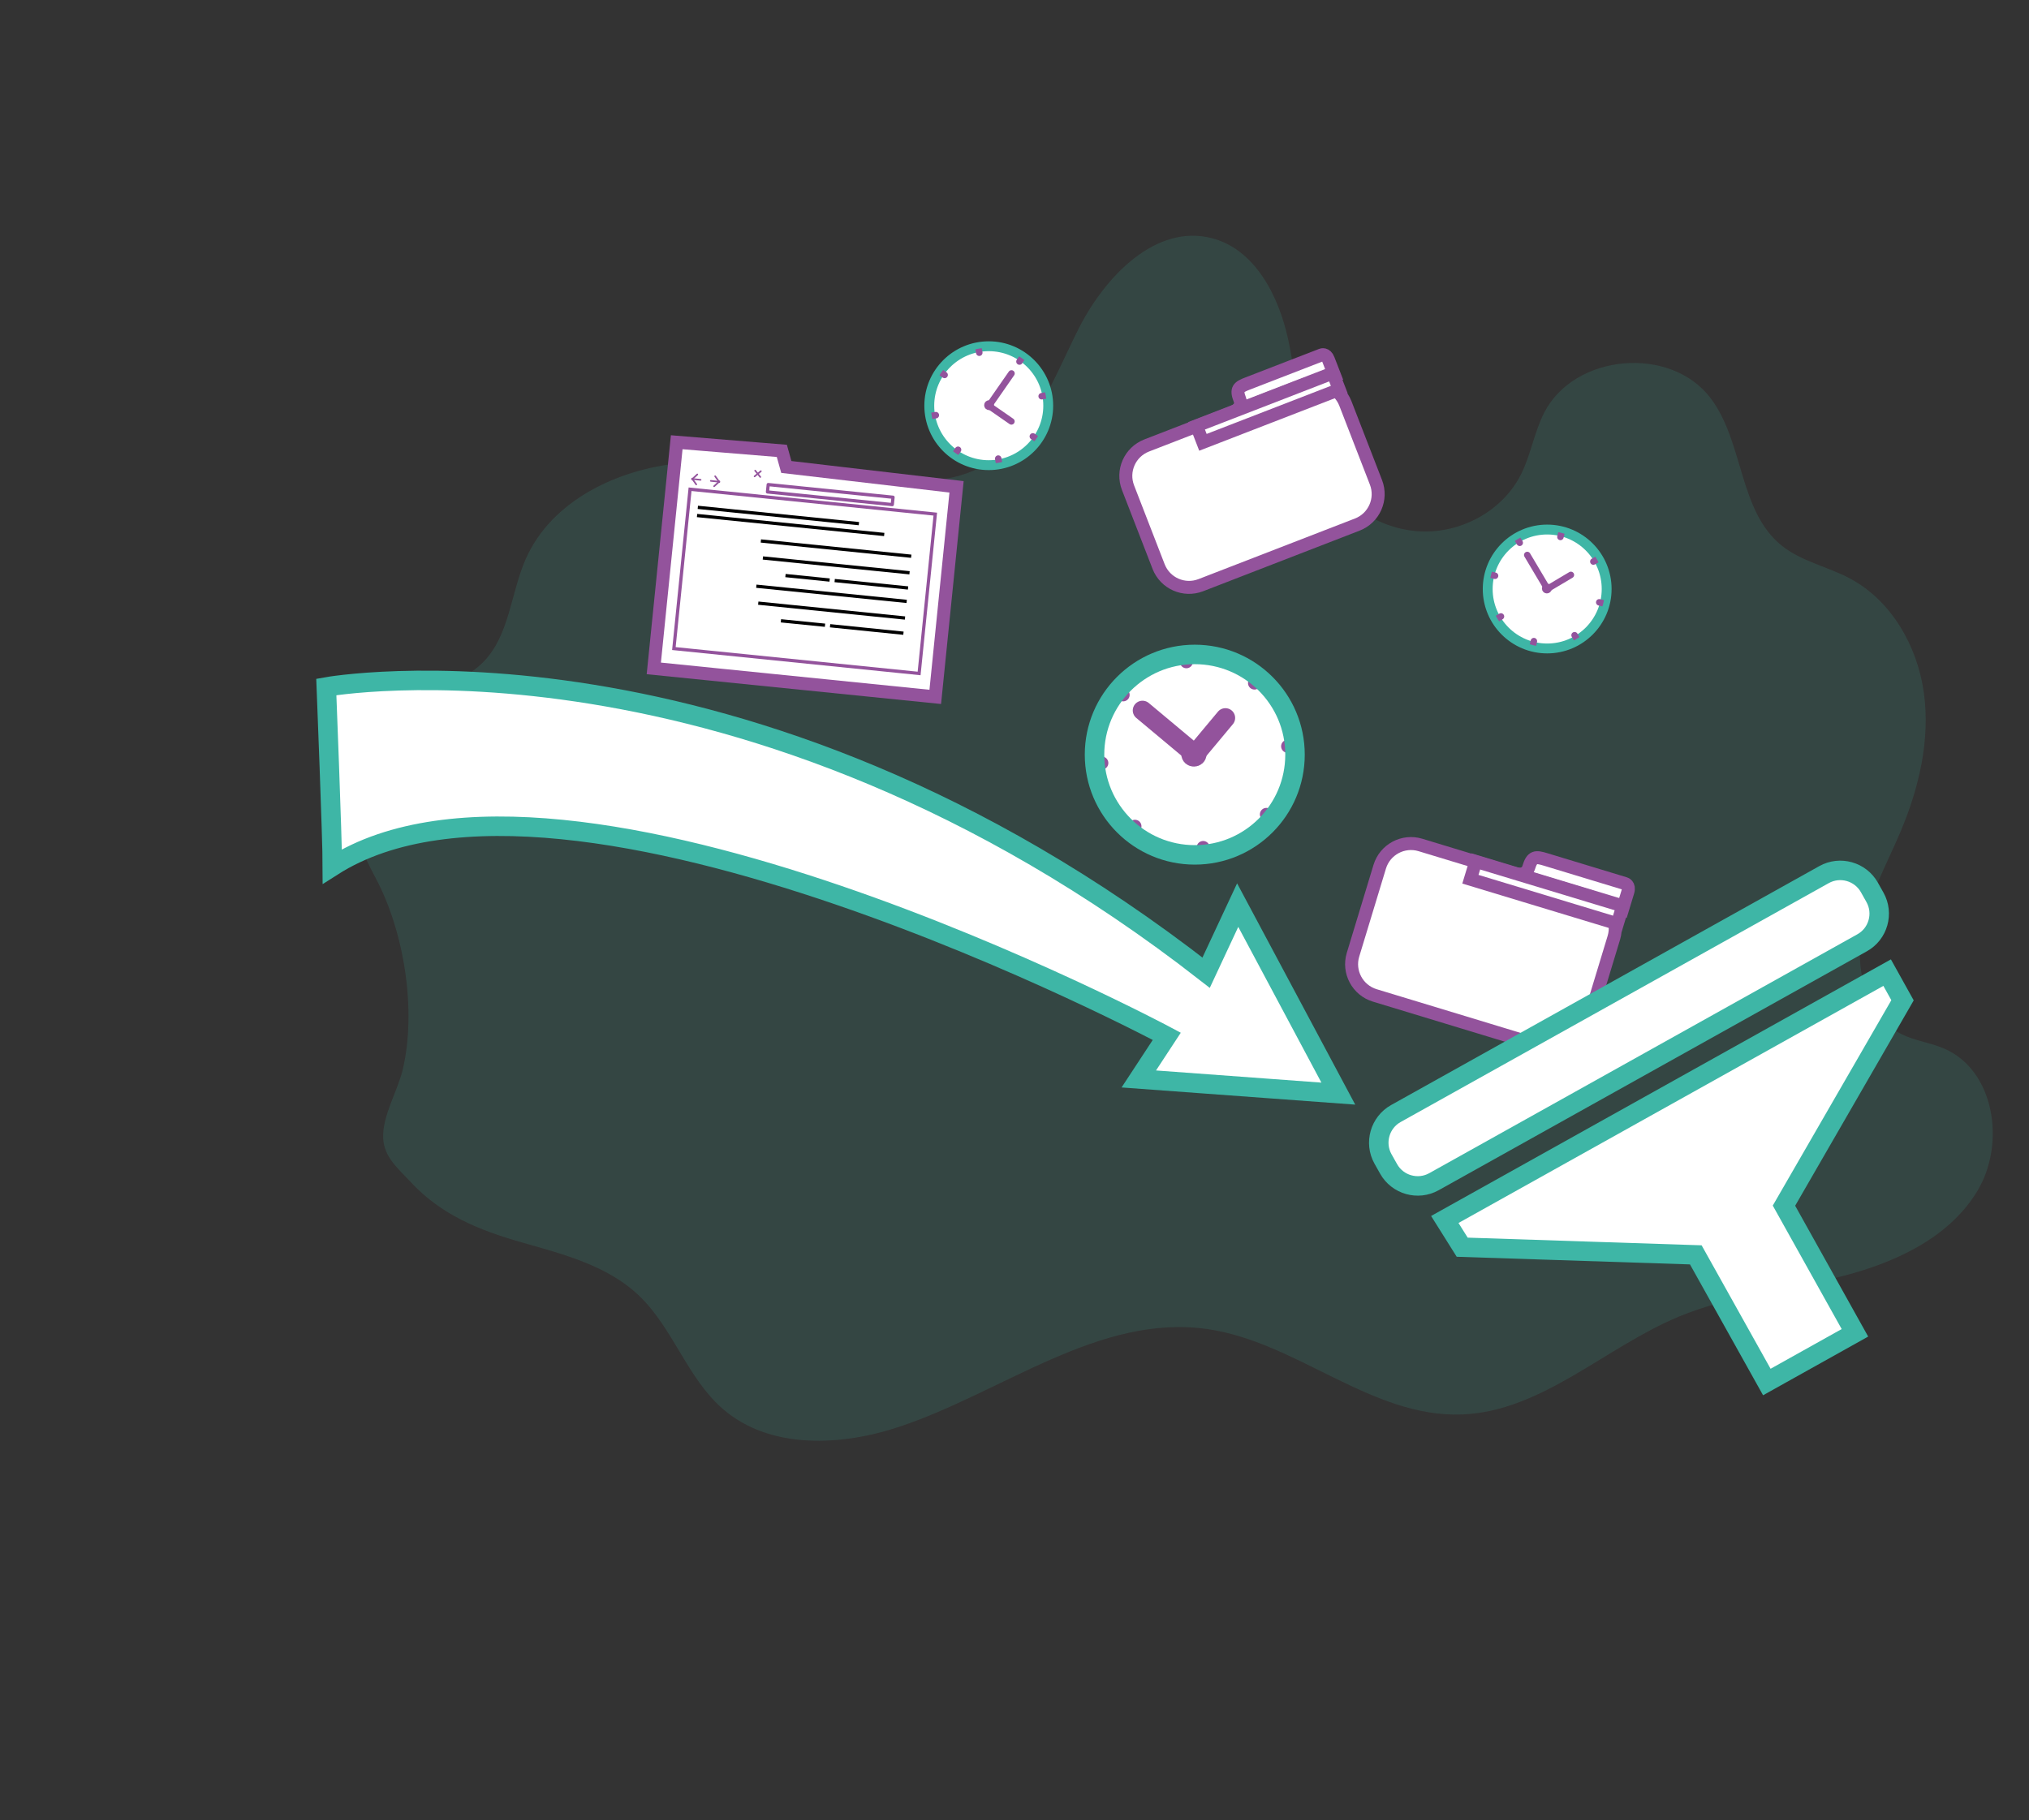 <?xml version="1.0" encoding="utf-8"?>
<!-- Generator: Adobe Illustrator 24.0.0, SVG Export Plug-In . SVG Version: 6.00 Build 0)  -->
<svg version="1.1" xmlns="http://www.w3.org/2000/svg" xmlns:xlink="http://www.w3.org/1999/xlink" x="0px" y="0px"
	 viewBox="0 0 312.51 280.44" style="enable-background:new 0 0 312.51 280.44;" xml:space="preserve">
<rect x="0" y="0" width="312.51" height="280.44" fill="#333333" stroke="none"/>
<style type="text/css">
	.st0{opacity:0.15;fill:#3EB6A6;}
	.st1{fill:#3EB6A6;}
	.st2{opacity:0.3;}
	.st3{fill:#FFFFFF;stroke:#3EB6A6;stroke-width:3;stroke-miterlimit:10;}
	.st4{fill:#93539C;}
	.st5{fill:#FFFFFF;stroke:#93539C;stroke-width:7;stroke-miterlimit:10;}
	.st6{fill:none;stroke:#000000;stroke-width:10;stroke-miterlimit:10;}
	.st7{fill:#FFFFFF;}
	.st8{fill:#FFFFFF;stroke:#3EB6A6;stroke-width:3;stroke-linecap:round;stroke-miterlimit:10;}
	.st9{fill:#FFFFFF;stroke:#93539C;stroke-width:3;stroke-miterlimit:10;}
	.st10{fill:none;stroke:#3EB6A6;stroke-width:3;stroke-miterlimit:10;}
	.st11{fill:none;stroke:#93539C;stroke-width:3;stroke-miterlimit:10;}
	.st12{fill:#FFFFFF;stroke:#93539C;stroke-width:2;stroke-miterlimit:10;}
	.st13{fill-rule:evenodd;clip-rule:evenodd;fill:#FFFFFF;stroke:#3EB6A6;stroke-width:3;stroke-miterlimit:10;}
	.st14{fill:none;stroke:#93539C;stroke-width:0.5;stroke-miterlimit:10;}
	.st15{fill:none;stroke:#93539C;stroke-width:0.25;stroke-linecap:round;stroke-linejoin:round;stroke-miterlimit:10;}
	.st16{fill:none;stroke:#93539C;stroke-width:0.5;stroke-linecap:round;stroke-linejoin:round;stroke-miterlimit:10;}
	.st17{fill:none;stroke:#000000;stroke-width:0.5;stroke-miterlimit:10;}
	.st18{fill:#FFFFFF;stroke:#3EB6A6;stroke-width:2;stroke-miterlimit:10;}
	.st19{fill:none;stroke:#93539C;stroke-width:2;stroke-linecap:round;stroke-miterlimit:10;}
	.st20{fill:none;stroke:#93539C;stroke-width:3;stroke-linecap:round;stroke-miterlimit:10;}
	.st21{fill:#FFFFFF;stroke:#3EB6A6;stroke-miterlimit:10;}
	.st22{fill:none;stroke:#93539C;stroke-linecap:round;stroke-miterlimit:10;}
	.st23{fill:none;stroke:#3EB6A6;stroke-miterlimit:10;}
	.st24{fill:none;stroke:#FFFFFF;stroke-width:3;stroke-miterlimit:10;}
	.st25{opacity:0.35;fill:#FFFFFF;stroke:#93539C;stroke-width:2;stroke-miterlimit:10;}
	.st26{fill:none;stroke:#93539C;stroke-width:2;stroke-miterlimit:10;}
	.st27{fill:#E1F1F0;}
	.st28{fill:#010202;}
	.st29{fill:none;}
	.st30{fill:#1A1533;}
	.st31{fill:#FFFFFF;stroke:#010202;stroke-miterlimit:10;}
	.st32{fill:none;stroke:#010202;stroke-miterlimit:10;}
	.st33{fill:none;stroke:#3EB6A6;stroke-width:2;stroke-miterlimit:10;}
	.st34{fill:none;stroke:#34B4A4;stroke-width:0.75;stroke-miterlimit:10;}
	.st35{fill:#FFFFFF;stroke:#000000;stroke-width:3;stroke-miterlimit:10;}
	.st36{fill:none;stroke:#000000;stroke-miterlimit:10;}
	.st37{fill:#3EB6A6;stroke:#010202;stroke-miterlimit:10;}
	.st38{fill:#93539C;stroke:#E9DCEB;stroke-miterlimit:10;}
	.st39{fill:#E9DCEB;}
	.st40{fill:none;stroke:#93539C;stroke-miterlimit:10;}
	.st41{fill:none;stroke:#000000;stroke-width:3;stroke-miterlimit:10;}
	.st42{stroke:#000000;stroke-miterlimit:10;}
	.st43{fill:none;stroke:#010202;stroke-width:3;stroke-miterlimit:10;}
	.st44{fill:none;stroke:#93539C;stroke-width:5;stroke-miterlimit:10;}
	.st45{fill:none;stroke:#3EB6A6;stroke-width:7;stroke-miterlimit:10;}
	.st46{fill:none;stroke:#93539C;stroke-width:4;stroke-miterlimit:10;}
	.st47{fill:none;stroke:#3EB6A6;stroke-width:5;stroke-miterlimit:10;}
	.st48{fill:#FFFFFF;stroke:#000000;stroke-miterlimit:10;}
	.st49{fill:#FFFFFF;stroke:#000000;stroke-width:2;stroke-miterlimit:10;}
	.st50{fill:#FFFFFF;stroke:#93539C;stroke-miterlimit:10;}
	.st51{fill:#FFFFFF;stroke:#3EB6A6;stroke-width:0.5;stroke-miterlimit:10;}
	.st52{fill:#FFFFFF;stroke:#93539C;stroke-linecap:round;stroke-miterlimit:10;}
	.st53{fill:none;stroke:#3EB6A6;stroke-width:0.25;stroke-miterlimit:10;}
	.st54{fill:#E1F1F0;stroke:#010202;stroke-miterlimit:10;}
	.st55{fill:none;stroke:#000000;stroke-linecap:round;stroke-miterlimit:10;}
	.st56{fill:#FFFFFF;stroke:#000000;stroke-width:0.75;stroke-miterlimit:10;}
	.st57{fill:#FFFFFF;stroke:#000000;stroke-width:0.5;stroke-miterlimit:10;}
	.st58{fill:#FFFFFF;stroke:#000000;stroke-linecap:round;stroke-linejoin:round;stroke-miterlimit:10;}
</style>
<g id="Capa_5">
	<path class="st0" d="M57.86,135.27c-3.99-7.45-7.5-17.39-1.79-23.62c4.73-5.16,13.48-4.68,18.38-9.67
		c4.05-4.13,4.2-10.6,6.54-15.89c3.95-8.92,14-13.76,23.7-14.73c9.7-0.97,19.41,1.16,29.09,2.33c5.78,0.7,11.93,1,17.12-1.63
		c7.99-4.04,11.22-13.48,15.26-21.47s11.85-16.15,20.51-13.89c6.64,1.73,10.29,8.91,11.74,15.61c1.45,6.71,1.63,13.89,5.03,19.85
		c3.1,5.45,8.96,9.36,15.22,9.7c6.27,0.35,12.69-3.08,15.55-8.66c1.57-3.06,2.07-6.58,3.64-9.64c4.68-9.09,19.45-10.37,25.62-2.22
		c5.13,6.78,4.31,17.36,10.93,22.7c3.04,2.45,7.08,3.24,10.53,5.08c6.41,3.42,10.4,10.44,11.39,17.63s-0.73,14.54-3.54,21.24
		c-2.25,5.36-5.24,10.54-6.11,16.29c-0.88,5.75,1.03,12.48,6.25,15.06c2.04,1.01,4.37,1.28,6.47,2.18
		c7.85,3.34,9.57,14.67,5.16,21.97s-12.87,11.13-21.14,13.2c-8.27,2.08-16.92,2.86-24.8,6.13c-11.42,4.75-21.15,14.65-33.51,15.09
		c-13.9,0.49-25.44-11.23-39.21-13.17c-16.62-2.34-31.42,9.73-47.34,15.05c-9.05,3.03-20,3.52-27.21-2.73
		c-5.52-4.78-7.68-12.51-12.99-17.53c-4.82-4.56-11.56-6.3-17.94-8.12c-6.61-1.88-12.45-4.24-17.18-9.34
		c-1.92-2.07-4.06-3.8-4.21-6.68c-0.17-3.44,2.24-7.32,3.02-10.64C64.2,155.59,62.23,143.44,57.86,135.27z"/>
	<g>
		<path class="st12" d="M232.73,134.4c0,0,2.2,0.95,2.71-0.71c0.54-1.78,1.07-1.76,2.64-1.28c2.43,0.74,12.22,3.71,12.22,3.71
			s0.74,0.21,0.43,1.25c-0.38,1.25-1.14,3.75-1.14,3.75"/>
		<path class="st12" d="M238.19,161.38l-26.45-8.03c-2.65-0.81-4.15-3.61-3.35-6.26l4.12-13.57c0.81-2.65,3.61-4.15,6.26-3.35
			l26.45,8.03c2.65,0.81,4.15,3.61,3.35,6.26l-4.12,13.57C243.64,160.68,240.84,162.18,238.19,161.38z"/>
		
			<rect x="236.86" y="125.76" transform="matrix(0.29 -0.957 0.957 0.29 37.432 325.656)" class="st12" width="2.87" height="23.65"/>
	</g>
	<path class="st3" d="M286.81,145.24l-65.95,36.81c-2.47,1.38-5.61,0.49-6.99-1.98l-0.86-1.53c-1.38-2.47-0.49-5.61,1.98-6.99
		l65.95-36.81c2.47-1.38,5.61-0.49,6.99,1.98l0.86,1.53C290.17,140.72,289.28,143.87,286.81,145.24z"/>
	<polygon class="st3" points="222.53,187.87 290.66,149.84 293.03,154.1 274.77,185.74 285.7,205.33 272.13,212.91 261.19,193.32 
		225.21,192.14 	"/>
	<path class="st13" d="M185.77,149.85l4.86-10.41l15.5,29.04l-30.73-2.26l4.31-6.57c0,0-92.25-49.33-128.52-26.18
		c0-4.09-0.93-27.64-0.93-27.64S114.38,94.19,185.77,149.85z"/>
	<g>
		<path class="st12" d="M189.35,63.7c0,0,2.21-0.58,1.62-2.12c-0.64-1.65-0.23-1.95,1.23-2.51c2.25-0.87,11.34-4.39,11.34-4.39
			s0.68-0.28,1.05,0.69c0.45,1.16,1.35,3.48,1.35,3.48"/>
		<path class="st12" d="M209.06,80.81l-24.11,9.34c-2.59,1-5.49-0.28-6.5-2.87l-4.71-12.15c-1-2.59,0.28-5.49,2.87-6.5l24.11-9.34
			c2.59-1,5.49,0.28,6.5,2.87l4.71,12.15C212.93,76.9,211.64,79.81,209.06,80.81z"/>
		
			<rect x="184.13" y="61.45" transform="matrix(0.932 -0.361 0.361 0.932 -9.5 74.8)" class="st12" width="22.53" height="2.73"/>
	</g>
	<g>
		<polygon class="st12" points="144.05,107.36 100.7,102.97 104.23,68.13 120.42,69.46 121.11,71.94 147.33,75 		"/>
		
			<rect x="104.96" y="77.18" transform="matrix(0.995 0.101 -0.101 0.995 9.644 -12.025)" class="st14" width="37.96" height="24.67"/>
		<line class="st15" x1="106.66" y1="73.79" x2="107.91" y2="73.92"/>
		<line class="st15" x1="107.4" y1="73.09" x2="106.59" y2="73.84"/>
		<line class="st15" x1="106.6" y1="73.73" x2="107.24" y2="74.63"/>
		<line class="st15" x1="110.73" y1="74.21" x2="109.48" y2="74.08"/>
		<line class="st15" x1="110.15" y1="73.37" x2="110.79" y2="74.27"/>
		<line class="st15" x1="110.8" y1="74.16" x2="109.99" y2="74.91"/>
		<line class="st15" x1="116.31" y1="72.5" x2="117.1" y2="73.48"/>
		<line class="st15" x1="116.22" y1="73.39" x2="117.19" y2="72.59"/>
		
			<rect x="118.23" y="75.58" transform="matrix(0.995 0.101 -0.101 0.995 8.318 -12.491)" class="st16" width="19.32" height="1.14"/>
		<line class="st17" x1="107.48" y1="78.16" x2="132.29" y2="80.67"/>
		<line class="st17" x1="107.36" y1="79.42" x2="136.19" y2="82.34"/>
		<line class="st17" x1="117.19" y1="83.34" x2="140.35" y2="85.69"/>
		<line class="st17" x1="117.5" y1="85.96" x2="140.09" y2="88.24"/>
		<line class="st17" x1="139.86" y1="90.58" x2="128.56" y2="89.44"/>
		<line class="st17" x1="127.78" y1="89.36" x2="120.98" y2="88.67"/>
		<line class="st17" x1="116.49" y1="90.31" x2="139.65" y2="92.65"/>
		<line class="st17" x1="116.79" y1="92.92" x2="139.39" y2="95.21"/>
		<line class="st17" x1="139.15" y1="97.55" x2="127.85" y2="96.4"/>
		<line class="st17" x1="127.07" y1="96.32" x2="120.28" y2="95.64"/>
	</g>
	<g>
		<circle class="st18" cx="184.02" cy="116.26" r="15.44"/>
		<line class="st19" x1="172.16" y1="106.36" x2="172.99" y2="107.05"/>
		<line class="st19" x1="195.05" y1="125.46" x2="195.87" y2="126.15"/>
		<line class="st19" x1="193.91" y1="104.4" x2="193.22" y2="105.23"/>
		<line class="st19" x1="174.81" y1="127.29" x2="174.12" y2="128.11"/>
		<line class="st19" x1="182.63" y1="100.88" x2="182.73" y2="101.95"/>
		<line class="st19" x1="185.31" y1="130.56" x2="185.4" y2="131.64"/>
		<line class="st19" x1="199.4" y1="114.87" x2="198.32" y2="114.97"/>
		<line class="st19" x1="169.71" y1="117.55" x2="168.64" y2="117.64"/>
		<line class="st20" x1="175.97" y1="109.45" x2="184.06" y2="116.21"/>
		<line class="st20" x1="188.74" y1="110.6" x2="184.02" y2="116.26"/>
		<circle class="st20" cx="183.89" cy="116.15" r="0.45"/>
		<circle class="st10" cx="184.02" cy="116.26" r="15.44"/>
	</g>
	<g>
		<circle class="st21" cx="152.29" cy="62.5" r="8.9"/>
		<line class="st22" x1="157.37" y1="55.19" x2="157.02" y2="55.7"/>
		<line class="st22" x1="147.56" y1="69.29" x2="147.2" y2="69.8"/>
		<line class="st22" x1="159.59" y1="67.58" x2="159.08" y2="67.23"/>
		<line class="st22" x1="145.49" y1="57.76" x2="144.98" y2="57.41"/>
		<line class="st22" x1="161.05" y1="60.93" x2="160.44" y2="61.04"/>
		<line class="st22" x1="144.14" y1="63.96" x2="143.53" y2="64.06"/>
		<line class="st22" x1="153.86" y1="71.26" x2="153.75" y2="70.65"/>
		<line class="st22" x1="150.83" y1="54.34" x2="150.72" y2="53.73"/>
		<line class="st22" x1="155.79" y1="57.53" x2="152.32" y2="62.52"/>
		<line class="st22" x1="155.78" y1="64.92" x2="152.29" y2="62.5"/>
		<circle class="st22" cx="152.34" cy="62.42" r="0.26"/>
		<circle class="st23" cx="152.29" cy="62.5" r="9.42"/>
	</g>
	<g>
		<circle class="st21" cx="238.3" cy="90.74" r="8.9"/>
		<line class="st22" x1="233.75" y1="83.09" x2="234.07" y2="83.62"/>
		<line class="st22" x1="242.52" y1="97.86" x2="242.84" y2="98.4"/>
		<line class="st22" x1="245.95" y1="86.2" x2="245.41" y2="86.51"/>
		<line class="st22" x1="231.18" y1="94.97" x2="230.64" y2="95.29"/>
		<line class="st22" x1="240.49" y1="82.12" x2="240.34" y2="82.72"/>
		<line class="st22" x1="236.25" y1="98.77" x2="236.1" y2="99.37"/>
		<line class="st22" x1="246.92" y1="92.94" x2="246.32" y2="92.79"/>
		<line class="st22" x1="230.27" y1="88.7" x2="229.67" y2="88.55"/>
		<line class="st22" x1="235.23" y1="85.5" x2="238.33" y2="90.72"/>
		<line class="st22" x1="241.95" y1="88.57" x2="238.3" y2="90.74"/>
		<circle class="st22" cx="238.25" cy="90.66" r="0.26"/>
		<circle class="st23" cx="238.3" cy="90.74" r="9.42"/>
	</g>
</g>
<g id="integracion">
</g>
</svg>
